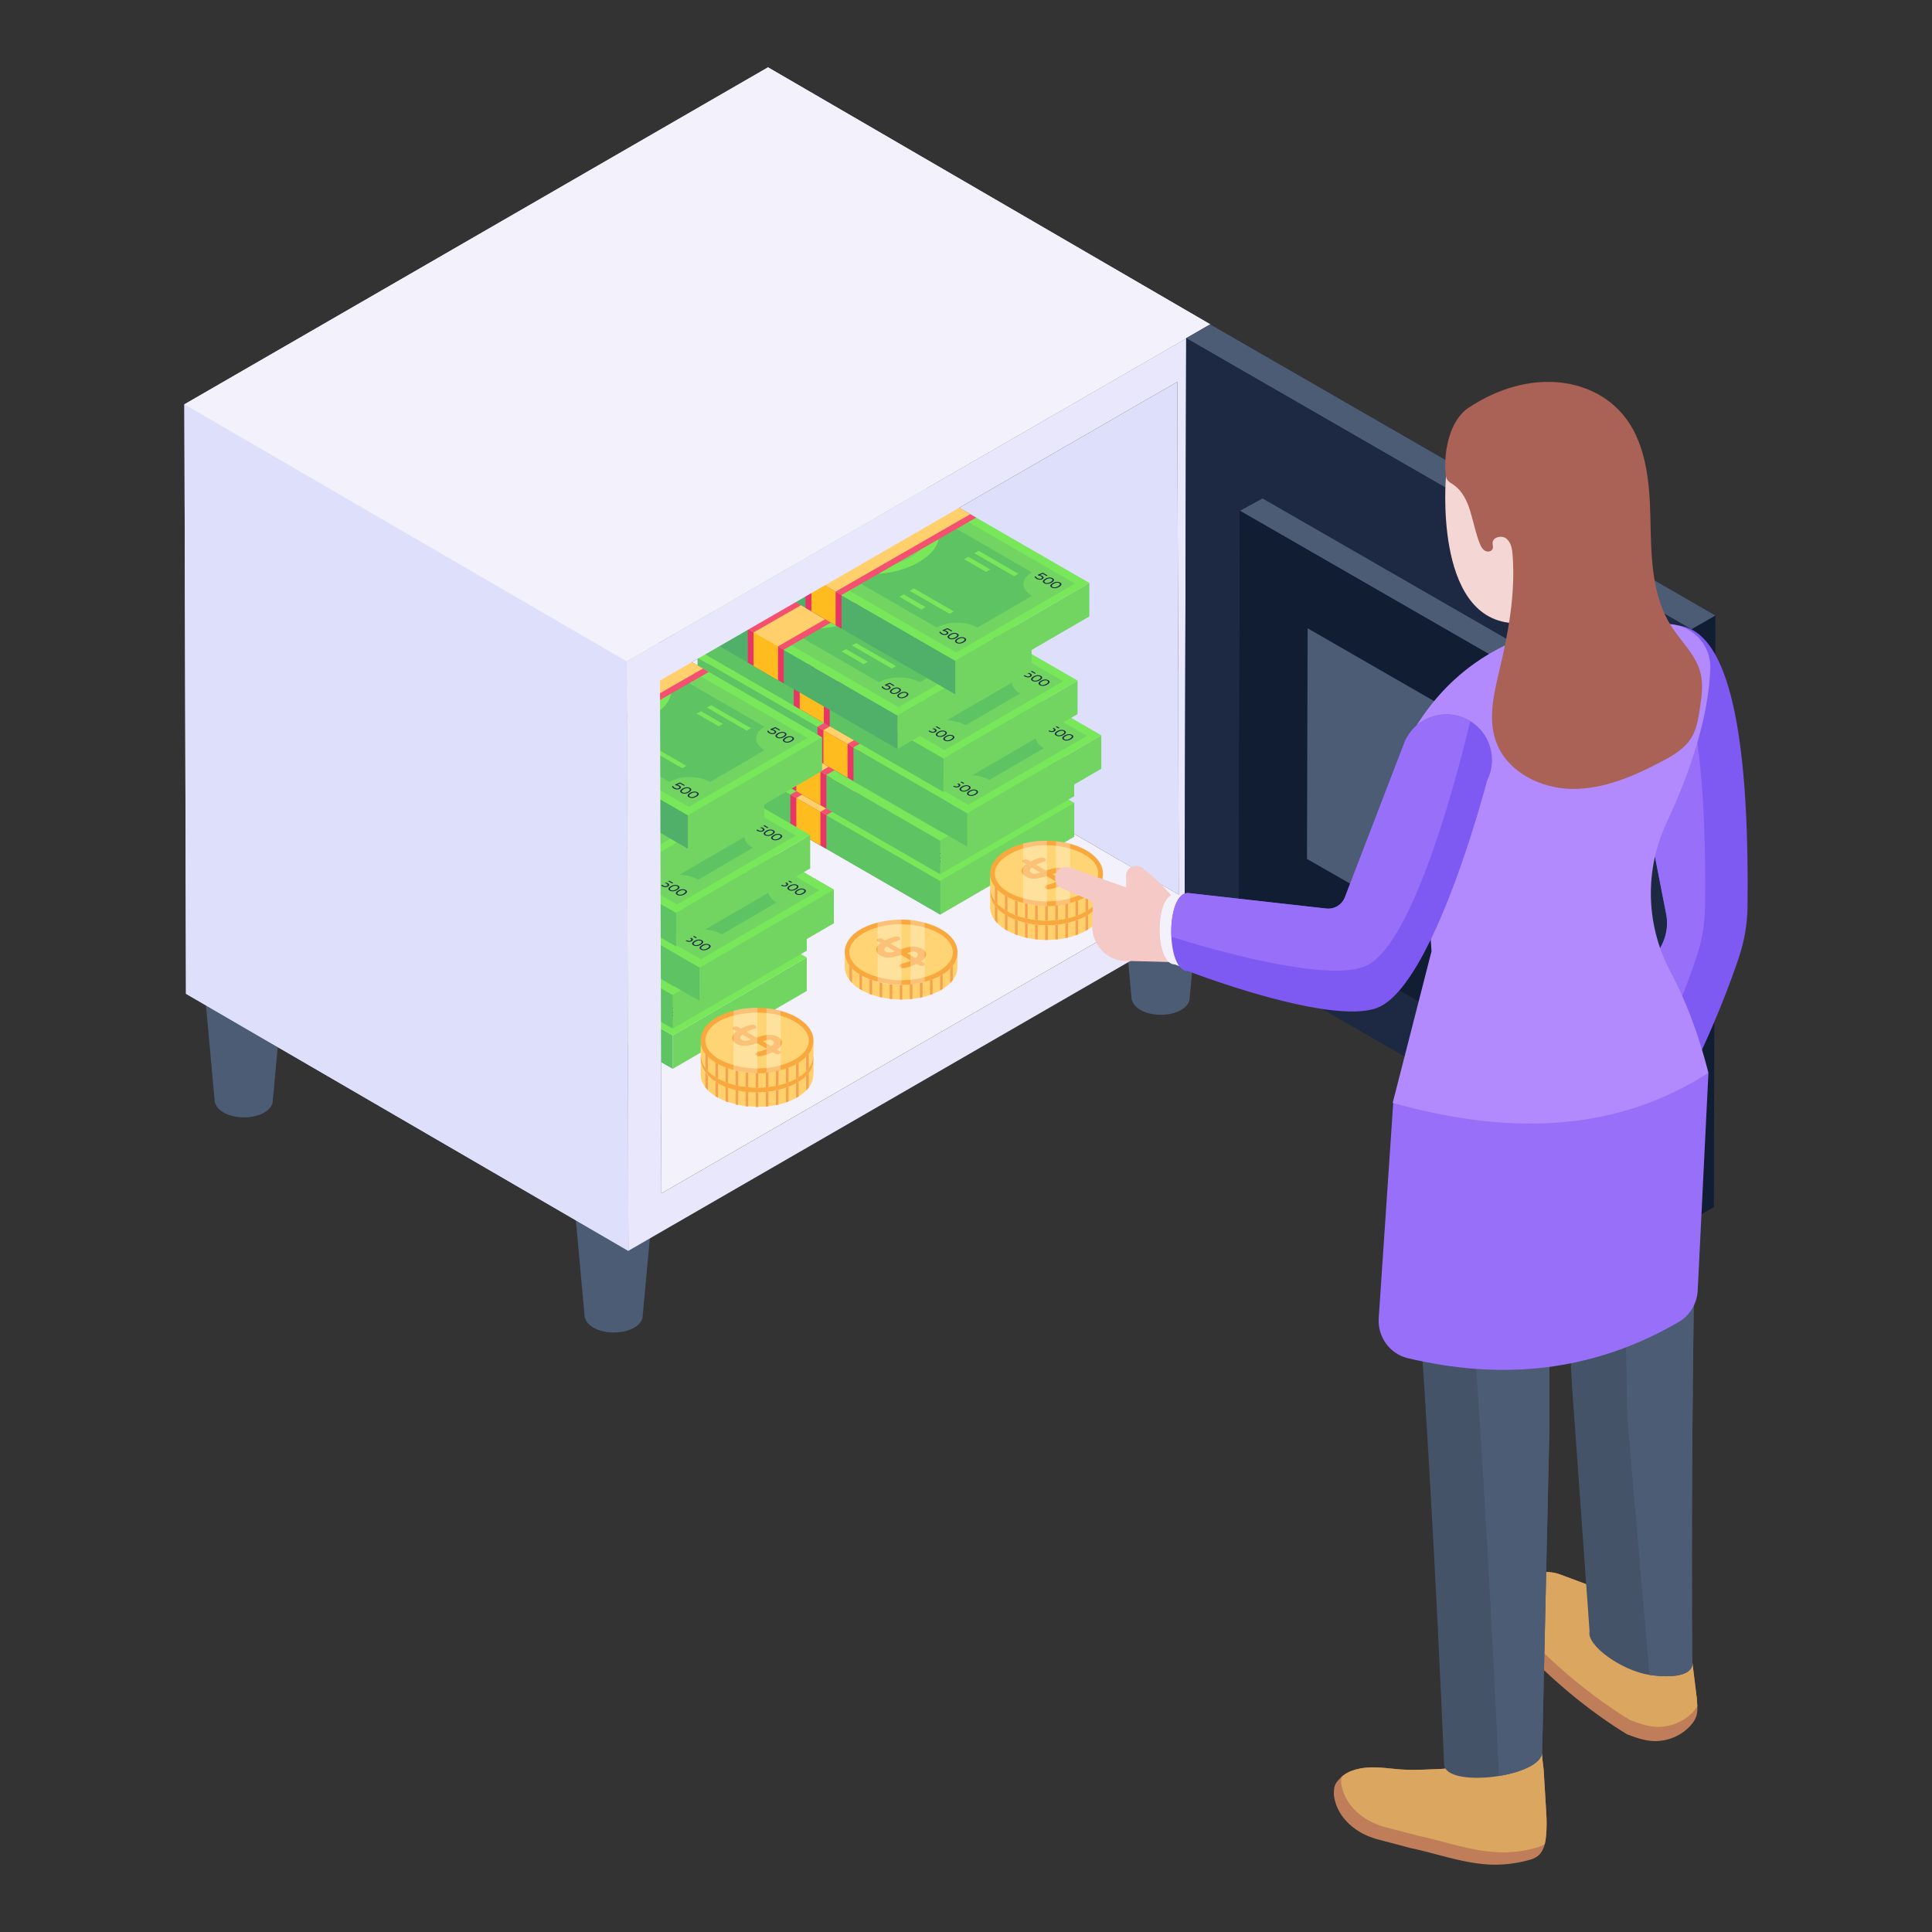 <svg xmlns="http://www.w3.org/2000/svg" xmlns:xlink="http://www.w3.org/1999/xlink" viewBox="0 0 135 135" xmlns:v="https://vecta.io/nano"><rect x="0" y="0" width="135" height="135" fill="#333333" stroke="none"/><style><![CDATA[.d{fill:#72d561}.e{fill:#78e75a}.f{enable-background:new}.g{fill:#5ec363}.h{fill:#ffd06c}.i{fill:#1d2943}.j{fill:#4c5c75}.k{fill:#f3f1fc}.l{fill:#dedffb}.m{fill:#e93565}.n{fill:#febc1f}.o{fill:#f45170}.p{fill:#f9a83d}.q{fill:#ffd475}.r{fill:#f3a250}.s{fill:#50b069}.t{fill:#111d33}.u{fill:#986ff9}]]></style><g class="j"><path d="M46.809 71.347L44.91 91.939c0 .297-.198.603-.585.828-.792.459-2.07.459-2.862 0-.324-.198-.522-.432-.585-.684h-.018l-1.89-20.736h7.838z"/><use xlink:href="#B"/><use xlink:href="#C"/><use xlink:href="#B" x="-25.847" y="-15.033"/><use xlink:href="#C" x="64.067" y="-7.168"/><use xlink:href="#B" x="38.219" y="-22.201"/></g><path d="M46.116 47.551l.101 35.835 36.15-20.871v-.002L51.386 44.509z" class="k"/><path d="M51.386 44.509l30.982 18.005-.101-35.834z" class="l"/><path d="M75.064 56.114v2.34l-9.37 5.45-18.85-10.88v-2.34l9.37-5.45z" class="g"/><use xlink:href="#D" class="d"/><use xlink:href="#E" class="g"/><use xlink:href="#F" class="e"/><use xlink:href="#G" class="d"/><use xlink:href="#H" class="g"/><g class="f"><g class="e"><use xlink:href="#I"/><use xlink:href="#J"/><use xlink:href="#J" x="-4.52" y="2.627"/><use xlink:href="#J" x="-9.984" y="-5.764"/><use xlink:href="#I" x="4.521" y="-2.627"/><use xlink:href="#J" x="-14.504" y="-3.137"/><use xlink:href="#I" x="14.505" y="3.137"/><use xlink:href="#K"/></g><use xlink:href="#L" class="d"/><use xlink:href="#I" x="9.984" y="5.764" class="e"/></g><use xlink:href="#M" class="m"/><use xlink:href="#N" class="n"/><use xlink:href="#O" class="o"/><use xlink:href="#P" class="h"/><g class="i"><use xlink:href="#Q"/><use xlink:href="#R"/><use xlink:href="#Q" x="0.521" y="0.3"/><use xlink:href="#Q" x="-15.726" y="-9.081"/><use xlink:href="#R" x="-15.726" y="-9.081"/><use xlink:href="#Q" x="-15.205" y="-8.781"/><use xlink:href="#Q" x="-6.655" y="3.867"/><use xlink:href="#R" x="-6.656" y="3.867"/><use xlink:href="#Q" x="-6.135" y="4.168"/><use xlink:href="#Q" x="-22.382" y="-5.214"/><use xlink:href="#R" x="-22.382" y="-5.214"/><use xlink:href="#Q" x="-21.861" y="-4.913"/></g><use xlink:href="#D" y="-2.815" class="d"/><use xlink:href="#E" y="-2.816" class="g"/><use xlink:href="#F" y="-2.815" class="e"/><use xlink:href="#G" y="-2.815" class="d"/><use xlink:href="#H" y="-2.815" class="g"/><g class="f"><g class="e"><use xlink:href="#I" y="-2.815"/><use xlink:href="#J" y="-2.815"/><use xlink:href="#J" x="-4.52" y="-0.188"/><use xlink:href="#J" x="-9.984" y="-8.579"/><use xlink:href="#I" x="4.521" y="-5.442"/><use xlink:href="#J" x="-14.504" y="-5.952"/><use xlink:href="#I" x="14.505" y="0.322"/><use xlink:href="#K" y="-2.815"/></g><use xlink:href="#L" y="-2.815" class="d"/><use xlink:href="#I" x="9.984" y="2.949" class="e"/></g><use xlink:href="#M" y="-2.815" class="m"/><use xlink:href="#N" y="-2.815" class="n"/><use xlink:href="#O" y="-2.815" class="o"/><use xlink:href="#P" y="-2.815" class="h"/><g class="i"><use xlink:href="#Q" y="-2.816"/><use xlink:href="#R" y="-2.815"/><use xlink:href="#Q" x="0.521" y="-2.515"/><use xlink:href="#Q" x="-15.726" y="-11.897"/><use xlink:href="#R" x="-15.726" y="-11.896"/><use xlink:href="#Q" x="-15.205" y="-11.596"/><use xlink:href="#Q" x="-6.655" y="1.052"/><use xlink:href="#R" x="-6.656" y="1.052"/><use xlink:href="#Q" x="-6.135" y="1.353"/><use xlink:href="#Q" x="-22.382" y="-8.029"/><use xlink:href="#R" x="-22.382" y="-8.029"/><use xlink:href="#Q" x="-21.861" y="-7.728"/></g><use xlink:href="#D" x="1.894" y="-4.738" class="d"/><use xlink:href="#E" x="1.894" y="-4.739" class="g"/><use xlink:href="#F" x="1.894" y="-4.738" class="e"/><use xlink:href="#G" x="1.893" y="-4.739" class="d"/><use xlink:href="#H" x="1.893" y="-4.739" class="g"/><g class="f"><g class="e"><use xlink:href="#I" x="1.894" y="-4.739"/><use xlink:href="#J" x="1.894" y="-4.738"/><use xlink:href="#J" x="-2.626" y="-2.112"/><use xlink:href="#J" x="-8.09" y="-10.503"/><use xlink:href="#I" x="6.414" y="-7.366"/><use xlink:href="#J" x="-12.61" y="-7.876"/><use xlink:href="#I" x="16.398" y="-1.601"/><use xlink:href="#K" x="1.893" y="-4.739"/></g><use xlink:href="#L" x="1.894" y="-4.738" class="d"/><use xlink:href="#I" x="11.878" y="1.026" class="e"/></g><use xlink:href="#M" x="1.894" y="-4.739" class="m"/><use xlink:href="#N" x="1.894" y="-4.738" class="n"/><use xlink:href="#O" x="1.894" y="-4.738" class="o"/><use xlink:href="#P" x="1.893" y="-4.738" class="h"/><g class="i"><use xlink:href="#Q" x="1.894" y="-4.739"/><use xlink:href="#R" x="1.894" y="-4.739"/><use xlink:href="#Q" x="2.415" y="-4.438"/><use xlink:href="#Q" x="-13.832" y="-13.82"/><use xlink:href="#R" x="-13.832" y="-13.82"/><use xlink:href="#Q" x="-13.312" y="-13.519"/><use xlink:href="#Q" x="-4.762" y="-0.871"/><use xlink:href="#R" x="-4.762" y="-0.871"/><use xlink:href="#Q" x="-4.241" y="-0.57"/><use xlink:href="#Q" x="-20.488" y="-9.952"/><use xlink:href="#R" x="-20.488" y="-9.952"/><use xlink:href="#Q" x="-19.967" y="-9.652"/></g><use xlink:href="#D" x="0.237" y="-8.559" class="d"/><use xlink:href="#E" x="0.237" y="-8.56" class="g"/><use xlink:href="#F" x="0.237" y="-8.559" class="e"/><use xlink:href="#G" x="0.237" y="-8.56" class="d"/><use xlink:href="#H" x="0.237" y="-8.56" class="g"/><g class="f"><g class="e"><use xlink:href="#I" x="0.238" y="-8.56"/><use xlink:href="#J" x="0.238" y="-8.559"/><use xlink:href="#J" x="-4.283" y="-5.933"/><use xlink:href="#J" x="-9.746" y="-14.324"/><use xlink:href="#I" x="4.758" y="-11.187"/><use xlink:href="#J" x="-14.267" y="-11.697"/><use xlink:href="#I" x="14.742" y="-5.422"/><use xlink:href="#K" x="0.237" y="-8.56"/></g><use xlink:href="#L" x="0.237" y="-8.559" class="d"/><use xlink:href="#I" x="10.222" y="-2.795" class="e"/></g><use xlink:href="#M" x="0.237" y="-8.56" class="m"/><path d="M57.565 48.163L55.88 47.2v2.338l1.686.976z" class="n"/><use xlink:href="#O" x="0.238" y="-8.559" class="o"/><path d="M66.975 42.753l-1.677-.968L55.88 47.2l1.686.963z" class="h"/><g class="i"><use xlink:href="#Q" x="0.238" y="-8.56"/><use xlink:href="#R" x="0.237" y="-8.56"/><use xlink:href="#Q" x="0.758" y="-8.259"/><use xlink:href="#Q" x="-15.489" y="-17.641"/><use xlink:href="#R" x="-15.489" y="-17.641"/><use xlink:href="#Q" x="-14.968" y="-17.34"/><use xlink:href="#Q" x="-6.418" y="-4.692"/><use xlink:href="#R" x="-6.418" y="-4.692"/><use xlink:href="#Q" x="-5.897" y="-4.391"/><use xlink:href="#Q" x="-22.144" y="-13.773"/><use xlink:href="#R" x="-22.145" y="-13.773"/><use xlink:href="#Q" x="-21.624" y="-13.472"/></g><path d="M72.085 44.555v2.339l-9.37 5.445V50z" class="d"/><path d="M62.715 50v2.339l-18.844-10.88V39.12z" class="s"/><path d="M72.085 44.555L62.715 50 43.871 39.12l9.37-5.445z" class="e"/><use xlink:href="#G" x="-2.975" y="-11.563" class="d"/><use xlink:href="#H" x="-2.975" y="-11.563" class="g"/><g class="f"><g class="e"><use xlink:href="#I" x="-2.974" y="-11.563"/><use xlink:href="#J" x="-2.974" y="-11.563"/><use xlink:href="#J" x="-7.495" y="-8.936"/><use xlink:href="#J" x="-12.958" y="-17.327"/><use xlink:href="#I" x="1.546" y="-14.19"/><use xlink:href="#J" x="-17.479" y="-14.7"/><use xlink:href="#I" x="11.53" y="-8.426"/><use xlink:href="#K" x="-2.975" y="-11.563"/></g><use xlink:href="#L" x="-2.975" y="-11.563" class="d"/><use xlink:href="#I" x="7.01" y="-5.799" class="e"/></g><path d="M54.767 45.396v2.354l-2.514-1.451V43.96z" class="m"/><use xlink:href="#O" x="-2.974" y="-11.563" class="o"/><g class="n"><path d="M63.764 39.754l-9.41 5.41v2.35l-1.69-.98v-2.34l9.42-5.41z"/><use xlink:href="#N" x="-2.975" y="-11.562"/></g><use xlink:href="#P" x="-2.975" y="-11.562" class="h"/><g class="i"><use xlink:href="#Q" x="-2.974" y="-11.563"/><use xlink:href="#R" x="-2.974" y="-11.563"/><use xlink:href="#Q" x="-2.454" y="-11.262"/><use xlink:href="#Q" x="-18.701" y="-20.644"/><use xlink:href="#R" x="-18.701" y="-20.644"/><use xlink:href="#Q" x="-18.18" y="-20.343"/><use xlink:href="#Q" x="-9.63" y="-7.695"/><use xlink:href="#R" x="-9.63" y="-7.695"/><use xlink:href="#Q" x="-9.109" y="-7.395"/><use xlink:href="#Q" x="-25.356" y="-16.776"/><use xlink:href="#R" x="-25.356" y="-16.776"/><use xlink:href="#Q" x="-24.836" y="-16.476"/></g><use xlink:href="#D" x="1.06" y="-15.383" class="d"/><use xlink:href="#E" x="1.06" y="-15.384" class="s"/><use xlink:href="#F" x="1.06" y="-15.383" class="e"/><use xlink:href="#G" x="1.06" y="-15.383" class="d"/><use xlink:href="#H" x="1.06" y="-15.384" class="g"/><g class="f"><g class="e"><use xlink:href="#I" x="1.061" y="-15.384"/><use xlink:href="#J" x="1.061" y="-15.383"/><use xlink:href="#J" x="-3.46" y="-12.756"/><use xlink:href="#J" x="-8.923" y="-21.148"/><use xlink:href="#I" x="5.581" y="-18.01"/><use xlink:href="#J" x="-13.444" y="-18.521"/><use xlink:href="#I" x="15.565" y="-12.246"/><use xlink:href="#K" x="1.06" y="-15.383"/></g><use xlink:href="#L" x="1.061" y="-15.383" class="d"/><use xlink:href="#I" x="11.045" y="-9.619" class="e"/></g><path d="M58.803 41.575v2.354l-2.514-1.451V40.14z" class="m"/><use xlink:href="#N" x="1.06" y="-15.383" class="n"/><use xlink:href="#O" x="1.061" y="-15.383" class="o"/><use xlink:href="#P" x="1.06" y="-15.383" class="h"/><g class="i"><path d="M73.641 40.549c-.015.053-.067.106-.158.159a.67.67 0 0 1-.274.092c-.092.009-.174-.008-.247-.05s-.102-.09-.087-.143.068-.106.158-.159a.67.67 0 0 1 .274-.092c.092-.009.174.008.247.05s.101.089.087.143zm-.438.19c.066-.009.134-.033.205-.074s.112-.08.127-.119-.003-.071-.051-.099-.105-.037-.171-.029a.55.55 0 0 0-.204.074c-.071.041-.114.081-.128.119s.003.071.051.099.105.037.171.029"/><path d="M73.172 40.195c.01.006.015.013.015.021s-.005.015-.015.021-.021.009-.035.008a.07.07 0 0 1-.035-.009l-.241-.139-.201.086c.064.011.123.032.174.061.041.024.068.048.081.074s.013.051 0 .076-.038.048-.074.069c-.055.032-.119.047-.192.045a.47.47 0 0 1-.222-.068c-.067-.039-.11-.082-.129-.13.001-.018.005-.022.013-.027s.021-.009.034-.009.024.002.034.008a.32.32 0 0 0 .111.109c.053.03.101.048.147.054s.089-.004.131-.028c.034-.02.05-.042.046-.067s-.025-.049-.064-.072a.45.45 0 0 0-.163-.053c-.023-.004-.031-.007-.039-.011-.015-.009-.024-.019-.026-.03s.005-.021.019-.029c.007-.004.014-.007.021-.011l.257-.106c.014-.006.029-.009.044-.009s.029.004.041.011l.266.154z"/><use xlink:href="#Q" x="1.582" y="-15.083"/><use xlink:href="#Q" x="-14.666" y="-24.465"/><use xlink:href="#R" x="-14.666" y="-24.465"/><use xlink:href="#Q" x="-14.145" y="-24.164"/><use xlink:href="#Q" x="-5.595" y="-11.516"/><use xlink:href="#R" x="-5.595" y="-11.516"/><use xlink:href="#Q" x="-5.074" y="-11.215"/><use xlink:href="#Q" x="-21.321" y="-20.597"/><use xlink:href="#R" x="-21.321" y="-20.597"/><use xlink:href="#Q" x="-20.8" y="-20.296"/></g><path d="M56.375 66.905v2.339l-9.37 5.445V72.35z" class="d"/><use xlink:href="#E" x="-18.685" y="10.787" class="g"/><use xlink:href="#F" x="-18.685" y="10.788" class="e"/><use xlink:href="#G" x="-18.685" y="10.788" class="d"/><use xlink:href="#H" x="-18.685" y="10.788" class="g"/><g class="f"><g class="e"><use xlink:href="#I" x="-18.685" y="10.788"/><use xlink:href="#J" x="-18.685" y="10.788"/><use xlink:href="#J" x="-23.205" y="13.415"/><use xlink:href="#J" x="-28.669" y="5.024"/><use xlink:href="#I" x="-14.164" y="8.161"/><use xlink:href="#J" x="-33.189" y="7.651"/><use xlink:href="#I" x="-4.18" y="13.925"/><use xlink:href="#K" x="-18.685" y="10.788"/></g><use xlink:href="#L" x="-18.685" y="10.788" class="d"/><use xlink:href="#I" x="-8.701" y="16.552" class="e"/></g><path d="M39.057 67.747V70.1l-2.514-1.451v-2.338z" class="m"/><use xlink:href="#N" x="-18.685" y="10.788" class="n"/><use xlink:href="#O" x="-18.684" y="10.788" class="o"/><use xlink:href="#P" x="-18.685" y="10.788" class="h"/><g class="i"><use xlink:href="#Q" x="-18.685" y="10.787"/><use xlink:href="#R" x="-18.685" y="10.787"/><use xlink:href="#Q" x="-18.164" y="11.088"/><use xlink:href="#Q" x="-34.411" y="1.706"/><use xlink:href="#R" x="-34.411" y="1.706"/><use xlink:href="#Q" x="-33.89" y="2.007"/><use xlink:href="#Q" x="-25.34" y="14.655"/><use xlink:href="#R" x="-25.34" y="14.655"/><use xlink:href="#Q" x="-24.82" y="14.956"/><use xlink:href="#Q" x="-41.067" y="5.574"/><use xlink:href="#R" x="-41.067" y="5.574"/><use xlink:href="#Q" x="-40.546" y="5.875"/></g><use xlink:href="#D" x="-18.685" y="7.973" class="d"/><use xlink:href="#E" x="-18.685" y="7.972" class="g"/><use xlink:href="#F" x="-18.685" y="7.973" class="e"/><use xlink:href="#G" x="-18.685" y="7.973" class="d"/><path d="M52.365 64.99l-3.812 2.219c-.789-.456-2.065-.456-2.838 0L32.183 59.4c.781-.456.773-1.191-.015-1.647l3.82-2.219c.789.456 2.057.456 2.838 0l13.532 7.818c-.781.448-.781 1.183.008 1.639z" class="g"/><g class="f"><g class="e"><use xlink:href="#I" x="-18.685" y="7.972"/><use xlink:href="#J" x="-18.685" y="7.973"/><use xlink:href="#J" x="-23.205" y="10.6"/><use xlink:href="#J" x="-28.669" y="2.208"/><use xlink:href="#I" x="-14.164" y="5.346"/><use xlink:href="#J" x="-33.189" y="4.835"/><use xlink:href="#I" x="-4.18" y="11.11"/><use xlink:href="#K" x="-18.685" y="7.973"/></g><use xlink:href="#L" x="-18.685" y="7.973" class="d"/><use xlink:href="#I" x="-8.701" y="13.737" class="e"/></g><use xlink:href="#M" x="-18.685" y="7.972" class="m"/><use xlink:href="#N" x="-18.685" y="7.973" class="n"/><use xlink:href="#O" x="-18.684" y="7.973" class="o"/><use xlink:href="#P" x="-18.685" y="7.973" class="h"/><g class="i"><use xlink:href="#Q" x="-18.685" y="7.972"/><use xlink:href="#R" x="-18.685" y="7.972"/><use xlink:href="#Q" x="-18.164" y="8.273"/><use xlink:href="#Q" x="-34.411" y="-1.109"/><use xlink:href="#R" x="-34.411" y="-1.109"/><use xlink:href="#Q" x="-33.89" y="-0.808"/><use xlink:href="#Q" x="-25.34" y="11.84"/><use xlink:href="#R" x="-25.34" y="11.84"/><use xlink:href="#Q" x="-24.82" y="12.141"/><use xlink:href="#Q" x="-41.067" y="2.759"/><use xlink:href="#R" x="-41.067" y="2.759"/><use xlink:href="#Q" x="-40.546" y="3.06"/></g><use xlink:href="#E" x="-16.791" y="6.049" class="g"/><g class="d"><path d="M58.264 62.164v2.34l-9.37 5.45v-2.34l-18.84-10.88 9.37-5.45z"/><use xlink:href="#D" x="-16.791" y="6.05"/></g><use xlink:href="#F" x="-16.791" y="6.05" class="e"/><use xlink:href="#G" x="-16.792" y="6.049" class="d"/><use xlink:href="#H" x="-16.792" y="6.049" class="g"/><g class="f"><g class="e"><use xlink:href="#I" x="-16.791" y="6.049"/><use xlink:href="#J" x="-16.791" y="6.049"/><use xlink:href="#J" x="-21.311" y="8.676"/><use xlink:href="#J" x="-26.775" y="0.285"/><use xlink:href="#I" x="-12.271" y="3.422"/><use xlink:href="#J" x="-31.295" y="2.912"/><use xlink:href="#I" x="-2.287" y="9.186"/><use xlink:href="#K" x="-16.792" y="6.049"/></g><use xlink:href="#L" x="-16.791" y="6.049" class="d"/><use xlink:href="#I" x="-6.807" y="11.813" class="e"/></g><use xlink:href="#M" x="-16.791" y="6.049" class="m"/><use xlink:href="#N" x="-16.791" y="6.049" class="n"/><use xlink:href="#O" x="-16.791" y="6.049" class="o"/><use xlink:href="#P" x="-16.792" y="6.05" class="h"/><g class="i"><use xlink:href="#Q" x="-16.791" y="6.049"/><use xlink:href="#R" x="-16.791" y="6.049"/><use xlink:href="#Q" x="-16.27" y="6.35"/><use xlink:href="#Q" x="-32.517" y="-3.032"/><use xlink:href="#R" x="-32.517" y="-3.032"/><use xlink:href="#Q" x="-31.997" y="-2.732"/><use xlink:href="#Q" x="-23.447" y="9.917"/><use xlink:href="#R" x="-23.447" y="9.917"/><use xlink:href="#Q" x="-22.926" y="10.217"/><use xlink:href="#Q" x="-39.173" y="0.836"/><use xlink:href="#R" x="-39.173" y="0.836"/><use xlink:href="#Q" x="-38.652" y="1.136"/></g><use xlink:href="#D" x="-18.447" y="2.229" class="d"/><path d="M47.243 63.791v2.339L28.398 55.25v-2.339z" class="g"/><use xlink:href="#F" x="-18.448" y="2.229" class="e"/><use xlink:href="#G" x="-18.448" y="2.228" class="d"/><use xlink:href="#H" x="-18.448" y="2.228" class="g"/><g class="f"><g class="e"><use xlink:href="#I" x="-18.447" y="2.228"/><use xlink:href="#J" x="-18.447" y="2.228"/><use xlink:href="#J" x="-22.968" y="4.855"/><use xlink:href="#J" x="-28.431" y="-3.536"/><use xlink:href="#I" x="-13.927" y="-0.399"/><use xlink:href="#J" x="-32.952" y="-0.909"/><use xlink:href="#I" x="-3.943" y="5.365"/><use xlink:href="#K" x="-18.448" y="2.228"/></g><use xlink:href="#L" x="-18.448" y="2.228" class="d"/><use xlink:href="#I" x="-8.463" y="7.992" class="e"/></g><use xlink:href="#M" x="-18.448" y="2.228" class="m"/><use xlink:href="#N" x="-18.448" y="2.228" class="n"/><use xlink:href="#O" x="-18.447" y="2.228" class="o"/><use xlink:href="#P" x="-18.448" y="2.229" class="h"/><g class="i"><use xlink:href="#Q" x="-18.447" y="2.228"/><use xlink:href="#R" x="-18.447" y="2.228"/><use xlink:href="#Q" x="-17.927" y="2.529"/><use xlink:href="#Q" x="-34.174" y="-6.853"/><use xlink:href="#R" x="-34.174" y="-6.853"/><use xlink:href="#Q" x="-33.653" y="-6.552"/><use xlink:href="#Q" x="-25.103" y="6.096"/><use xlink:href="#R" x="-25.103" y="6.096"/><use xlink:href="#Q" x="-24.582" y="6.396"/><use xlink:href="#Q" x="-40.829" y="-2.985"/><use xlink:href="#R" x="-40.829" y="-2.985"/><use xlink:href="#Q" x="-40.309" y="-2.685"/></g><use xlink:href="#D" x="-21.66" y="-0.775" class="d"/><use xlink:href="#E" x="-21.66" y="-0.775" class="s"/><use xlink:href="#F" x="-21.66" y="-0.775" class="e"/><use xlink:href="#G" x="-21.66" y="-0.775" class="d"/><use xlink:href="#H" x="-21.66" y="-0.775" class="g"/><g class="f"><g class="e"><use xlink:href="#I" x="-21.659" y="-0.775"/><use xlink:href="#J" x="-21.659" y="-0.775"/><use xlink:href="#J" x="-26.18" y="1.852"/><use xlink:href="#J" x="-31.643" y="-6.539"/><use xlink:href="#I" x="-17.139" y="-3.402"/><use xlink:href="#J" x="-36.164" y="-3.912"/><use xlink:href="#I" x="-7.155" y="2.362"/><use xlink:href="#K" x="-21.66" y="-0.775"/></g><use xlink:href="#L" x="-21.659" y="-0.775" class="d"/><use xlink:href="#I" x="-11.675" y="4.989" class="e"/></g><use xlink:href="#M" x="-21.66" y="-0.775" class="m"/><use xlink:href="#N" x="-21.66" y="-0.775" class="n"/><use xlink:href="#O" x="-21.659" y="-0.775" class="o"/><use xlink:href="#P" x="-21.66" y="-0.775" class="h"/><g class="i"><use xlink:href="#Q" x="-21.659" y="-0.775"/><use xlink:href="#R" x="-21.659" y="-0.775"/><use xlink:href="#Q" x="-21.139" y="-0.475"/><use xlink:href="#Q" x="-37.386" y="-9.856"/><use xlink:href="#R" x="-37.386" y="-9.856"/><use xlink:href="#Q" x="-36.865" y="-9.556"/><use xlink:href="#Q" x="-28.315" y="3.092"/><use xlink:href="#R" x="-28.315" y="3.092"/><use xlink:href="#Q" x="-27.794" y="3.393"/><use xlink:href="#Q" x="-44.041" y="-5.989"/><use xlink:href="#R" x="-44.041" y="-5.989"/><use xlink:href="#Q" x="-43.521" y="-5.688"/></g><g class="d"><path d="M38.591 40.642l-9.37 5.445v2.339l18.844 10.88 9.37-5.445v-2.339z"/><use xlink:href="#D" x="-17.625" y="-4.595"/></g><use xlink:href="#E" x="-17.625" y="-4.596" class="s"/><use xlink:href="#F" x="-17.625" y="-4.595" class="e"/><path d="M30.23 46.044L48.136 56.38l8.291-4.815-17.906-10.34z" class="d"/><use xlink:href="#H" x="-17.625" y="-4.596" class="g"/><g class="f"><g class="e"><use xlink:href="#I" x="-17.624" y="-4.596"/><use xlink:href="#J" x="-17.624" y="-4.596"/><use xlink:href="#J" x="-22.145" y="-1.969"/><use xlink:href="#J" x="-27.608" y="-10.36"/><use xlink:href="#I" x="-13.104" y="-7.223"/><use xlink:href="#J" x="-32.129" y="-7.733"/><use xlink:href="#I" x="-3.12" y="-1.458"/><use xlink:href="#K" x="-17.625" y="-4.596"/></g><use xlink:href="#L" x="-17.624" y="-4.595" class="d"/><use xlink:href="#I" x="-7.64" y="1.169" class="e"/></g><use xlink:href="#M" x="-17.624" y="-4.596" class="m"/><use xlink:href="#N" x="-17.624" y="-4.595" class="n"/><use xlink:href="#O" x="-17.624" y="-4.595" class="o"/><use xlink:href="#P" x="-17.625" y="-4.595" class="h"/><g class="i"><use xlink:href="#Q" x="-17.624" y="-4.596"/><use xlink:href="#R" x="-17.624" y="-4.596"/><use xlink:href="#Q" x="-17.103" y="-4.295"/><use xlink:href="#Q" x="-33.351" y="-13.677"/><use xlink:href="#R" x="-33.351" y="-13.677"/><use xlink:href="#Q" x="-32.83" y="-13.376"/><use xlink:href="#Q" x="-24.28" y="-0.728"/><use xlink:href="#R" x="-24.28" y="-0.728"/><use xlink:href="#Q" x="-23.759" y="-0.428"/><use xlink:href="#Q" x="-40.006" y="-9.809"/><use xlink:href="#R" x="-40.006" y="-9.809"/><use xlink:href="#Q" x="-39.485" y="-9.509"/></g><path d="M84.575 22.669L43.793 46.215l.116 41.184 40.782-23.546-.116-41.184zm-2.207 39.847l-36.15 20.871-.101-35.835 5.269-3.042L82.266 26.68l.101 35.834v.002z" fill="#e9e7fc"/><path d="M43.794 46.214l.11 41.19-30.91-17.96-.11-41.19 40.78-23.55 30.91 17.96z" class="l"/><g class="f"><path d="M43.908 87.402L12.999 69.439l-.117-41.187 30.909 17.962z" class="l"/><path d="M43.791 46.215L12.882 28.252 53.667 4.705l30.909 17.962z" class="k"/></g><path d="M119.864 43.004l-.11 41.34-1.68.96-35.3-20.35.11-41.32 1.68-.97z" class="i"/><path d="M118.183 43.972l1.681-.963-.112 41.333-1.681.963z" class="t"/><path d="M82.887 23.632l1.681-.963 35.296 20.339-1.681.963z" class="j"/><path d="M118.183 43.972l-.112 41.333-35.296-20.346.112-41.326z" class="i"/><path d="M110.724 47.784l-.08 27.01-1.58.86-22.5-12.88.07-27.08 1.59-.87z" class="t"/><path d="M109.136 48.642l1.586-.862-.073 27.012-1.586.862z" class="i"/><path d="M86.638 35.691l1.586-.862 22.499 12.951-1.586.862z" class="j"/><path d="M109.136 48.642l-.073 27.012-22.499-12.88.073-27.083z" class="t"/><g class="j"><path d="M91.327 60.02l.044-16.117 13.001 7.484-.044 16.075z"/><use xlink:href="#S"/><use xlink:href="#S" y="2.539"/><use xlink:href="#S" y="7.617"/></g><g class="f"><path d="M111.111 49.471c-.044-.009-.097-.009-.159.009-.026.018-.062.027-.097.044-.088.053-.177.133-.248.23s-.124.203-.159.309c-.026.08-.035.15-.035.221a.35.35 0 0 0 .044.177c.009.018.018.035.035.053.009.018.018.026.035.035l-.654-.38-.486-.283c-.009-.027-.009-.053-.009-.08 0-.354.256-.787.566-.972.018-.009.027-.018.044-.018l.513.292.61.362z" class="l"/><use xlink:href="#T" class="k"/><path d="M111.111 52.016c-.071-.018-.159 0-.256.053-.088.053-.177.133-.248.23a1.03 1.03 0 0 0-.159.309c-.026.071-.035.141-.035.212 0 .141.053.239.133.283l-.681-.398-.477-.274c-.009-.027-.009-.053-.009-.088 0-.354.256-.787.566-.963.018-.009.027-.018.044-.018l.513.301.61.354z" class="l"/><use xlink:href="#T" y="2.544" class="k"/><path d="M111.111 57.09c-.044-.009-.097-.009-.159.009-.026.018-.062.027-.097.044-.088.053-.177.133-.248.23s-.124.203-.159.309c-.026.08-.035.15-.035.221 0 .133.053.23.133.274l-.672-.389-.486-.283c-.009-.027-.009-.053-.009-.08 0-.362.256-.787.566-.972.018-.009.027-.018.044-.018l.513.292.61.362z" class="l"/><use xlink:href="#T" y="7.619" class="k"/></g><use xlink:href="#S" y="5.078" class="j"/><g class="f"><use xlink:href="#U" class="l"/><use xlink:href="#T" y="5.089" class="k"/></g><use xlink:href="#S" y="10.156" class="j"/><g class="f"><use xlink:href="#U" y="5.078" class="l"/><use xlink:href="#T" y="10.167" class="k"/></g><use xlink:href="#S" y="12.695" class="j"/><g class="f"><use xlink:href="#U" y="7.617" class="l"/><use xlink:href="#T" y="12.706" class="k"/></g><use xlink:href="#S" y="15.234" class="j"/><g class="f"><use xlink:href="#U" y="10.156" class="l"/><use xlink:href="#T" y="15.245" class="k"/></g><use xlink:href="#S" y="17.773" class="j"/><g class="f"><use xlink:href="#U" y="12.695" class="l"/><use xlink:href="#T" y="17.784" class="k"/></g><use xlink:href="#S" y="20.312" class="j"/><g class="f"><use xlink:href="#U" y="15.234" class="l"/><use xlink:href="#T" y="20.323" class="k"/></g><use xlink:href="#S" y="22.851" class="j"/><g class="f"><use xlink:href="#U" y="17.773" class="l"/><use xlink:href="#T" y="22.862" class="k"/></g><use xlink:href="#S" y="25.391" class="j"/><g class="f"><use xlink:href="#U" y="20.313" class="l"/><use xlink:href="#T" y="25.401" class="k"/></g><path d="M77.072 63.142c0 .109-.017.481-.043.59-.049.203-.147.401-.292.591-.053.069-.113.137-.179.204a2.68 2.68 0 0 1-.258.228c-.082.066-.172.129-.269.191l-.107.064-.071.041a3.46 3.46 0 0 1-.37.179l-.157.065-.178.065c-.17.059-.346.11-.527.153l-.178.039-.527.083-.178.018-.527.027h-.178l-.471-.025-.054-.005-.178-.02c-1.012-.118-2.225-.537-2.815-1.327-.138-.184-.232-.376-.284-.572-.03-.115-.046-.229-.046-.346l.002-1.002c0 .109.017.219.044.328.051.197.146.389.286.574a2.1 2.1 0 0 0 .177.206c.495.507 1.247.828 1.934.993l.177.04.527.086.178.019.053.005.473.025h.178l.508-.025.196-.02.527-.082.179-.04c.181-.042.356-.093.526-.153l.178-.065c.528-.205 1.064-.516 1.411-.972a1.61 1.61 0 0 0 .29-.59c.026-.107.04-.215.04-.324l.003.756z" class="h"/><path d="M77.026 62.04a1.35 1.35 0 0 1 .004.671c-.299 1.221-2.047 1.816-3.307 1.922a6.78 6.78 0 0 1-1.158 0c-1.267-.108-3.01-.699-3.331-1.923a1.35 1.35 0 0 1-.005-.67c.302-1.218 2.038-1.815 3.31-1.923a6.92 6.92 0 0 1 1.156.001c1.267.109 3.012.693 3.331 1.923z" class="p"/><path d="M73.153 64.334c-.185 0-.37-.006-.554-.024a5.5 5.5 0 0 1-1.024-.178c-.787-.192-1.815-.723-2.028-1.505-.044-.165-.044-.335.001-.502.18-.776 1.236-1.322 2.014-1.506a5.27 5.27 0 0 1 1.009-.182l.583-.018.505.024.101.014a4.66 4.66 0 0 1 .925.164c.253.062.483.151.656.222.564.235 1.214.691 1.372 1.281.044.166.044.336 0 .503-.187.795-1.216 1.297-2.021 1.507a5.83 5.83 0 0 1-.939.167l-.6.031z" class="q"/><path d="M74.806 62.729c.066-.108.078-.216.048-.318-.036-.102-.12-.192-.246-.264a1.13 1.13 0 0 0-.509-.162c-.174-.006-.341.006-.509.042-.144.036-.306.084-.491.15l-.707-.407c.162-.084.336-.15.515-.198l.084-.03c.06-.036.084-.078.078-.12s-.03-.078-.078-.108a.44.44 0 0 0-.318-.03 3.24 3.24 0 0 0-.665.258l-.186-.108a.34.34 0 0 0-.162-.036c-.06 0-.114.012-.156.036s-.066.06-.066.09c0 .036.024.066.072.096l.186.108c-.765.557.057 1.198.959.965.138-.024.306-.072.479-.132l.683.395a2.88 2.88 0 0 1-.629.216c-.076.022-.197.078-.186.156 0 .042.03.078.084.108a.37.37 0 0 0 .15.048l.162-.012c.288-.066.563-.162.815-.282l.186.108a.38.38 0 0 0 .162.042c.06-.006.114-.018.156-.042s.066-.06.066-.09c0-.036-.024-.066-.066-.09l-.192-.114c.132-.084.228-.18.282-.276zm-2.708-.767l.611.353c-.741.226-.9-.109-.611-.353zm2.025.815l-.593-.347a2.27 2.27 0 0 1 .389-.096c.108-.018.186-.006.252.036.126.072.252.192-.048.407z" class="p"/><g class="r"><use xlink:href="#V"/><path d="M76.033 63.924l-.001 1.021-.107.064-.071.041.001-1.021.178-.105z"/><use xlink:href="#W"/><use xlink:href="#X"/><use xlink:href="#Y"/><use xlink:href="#Z"/><use xlink:href="#a"/><use xlink:href="#b"/><use xlink:href="#c"/><use xlink:href="#d"/><use xlink:href="#e"/></g><path d="M77.072 61.797c0 .109-.017.481-.043.59-.049.203-.147.401-.292.591-.385.499-.995.832-1.588 1.036-.17.059-.346.11-.527.153l-.178.039-.527.083-.178.018-.527.027h-.178l-.471-.025-.054-.005-.178-.02-.527-.086-.178-.04c-.728-.175-1.28-.455-1.655-.749-.103-.079-.196-.161-.278-.246-.066-.067-.125-.136-.178-.207-.138-.184-.232-.376-.284-.572-.03-.115-.046-.229-.046-.346l.002-1.002c0 .109.017.219.044.328.051.197.146.389.286.574.728.975 2.284 1.349 3.518 1.372h.178l.508-.025.196-.02.527-.082.179-.04c.764-.179 1.635-.56 2.114-1.191a1.61 1.61 0 0 0 .29-.59c.026-.107.04-.215.04-.324l.003.756z" class="h"/><path d="M77.03 61.366c-.297 1.213-2.032 1.815-3.307 1.922-1.632.139-4.092-.41-4.489-1.923a1.35 1.35 0 0 1-.005-.67c.09-.363.333-.716.728-1.023 1.178-.95 3.671-1.268 5.507-.474.939.391 1.808 1.187 1.565 2.168z" class="p"/><path d="M73.153 62.989c-1.322 0-3.277-.495-3.607-1.708-.395-1.486 2.889-2.977 5.795-1.782 2.2.916 1.666 2.687-.649 3.292a5.83 5.83 0 0 1-.939.167l-.6.031z" class="q"/><path d="M74.806 61.384c.066-.108.078-.216.048-.318-.036-.102-.12-.192-.246-.264a1.13 1.13 0 0 0-.509-.162c-.174-.006-.341.006-.509.042a5.33 5.33 0 0 0-.491.15l-.707-.407c.162-.084.336-.15.515-.198l.084-.03c.06-.036.084-.078.078-.12s-.03-.078-.078-.108a.44.44 0 0 0-.318-.03 3.24 3.24 0 0 0-.665.258l-.186-.108c-.224-.112-.522.054-.312.186l.186.108c-.132.096-.222.192-.264.294a.38.38 0 0 0-.018.312c.048.102.138.186.258.258.15.084.306.132.485.144.162.012.336 0 .497-.042.138-.024.306-.072.479-.132l.683.395a2.88 2.88 0 0 1-.629.216.4.4 0 0 0-.102.042c-.18.1-.045.25.15.27l.162-.012c.288-.066.563-.162.815-.282l.186.108a.38.38 0 0 0 .162.042c.06-.006.114-.018.156-.042s.066-.06.066-.09c0-.036-.024-.066-.066-.09l-.192-.114c.132-.084.228-.18.282-.276zm-2.738-.389c-.084-.054-.126-.108-.108-.18.012-.066.06-.132.138-.198l.611.353a2.19 2.19 0 0 1-.359.078c-.114.012-.198-.012-.282-.054zm2.055.437l-.593-.347a2.27 2.27 0 0 1 .389-.096c.108-.018.186-.006.252.036.126.072.252.192-.048.407z" class="p"/><g opacity=".3" fill="#fff"><path d="M73.153 58.749v4.566c-.535 0-1.149-.068-1.667-.215v-4.143c.565-.163 1.096-.208 1.667-.208zm1.621.215v4.143a6.17 6.17 0 0 1-.99.176v-4.494c.339.026.671.085.99.176z"/></g><g class="r"><use xlink:href="#V" y="-1.345"/><path d="M76.033 62.579l-.001 1.021-.178.105.001-1.021.178-.105z"/><use xlink:href="#W" y="-1.345"/><use xlink:href="#X" y="-1.344"/><use xlink:href="#Y" y="-1.345"/><use xlink:href="#Z" y="-1.344"/><use xlink:href="#a" y="-1.345"/><use xlink:href="#b" y="-1.345"/><use xlink:href="#c" y="-1.344"/><path d="M70.4 62.669l-.001 1.021c-.025-.012-.104-.058-.178-.106l.002-1.021.177.106z"/><use xlink:href="#e" y="-1.345"/></g><path d="M56.845 74.815c0 .591-.065 1.06-.772 1.612a3.01 3.01 0 0 1-.375.255l-.071.041a3.46 3.46 0 0 1-.37.179c-2.356 1.042-6.297.123-6.297-1.845l.002-1.002c0 1.811 3.487 2.832 5.961 1.955a4.35 4.35 0 0 0 .882-.413c.255-.161.519-.379.706-.624a1.61 1.61 0 0 0 .29-.59c.026-.107.04-.215.04-.324l.003.756z" class="h"/><path d="M56.798 73.713a1.35 1.35 0 0 1 .004.671c-.299 1.221-2.047 1.816-3.307 1.922-4.103.349-6.188-2.738-2.949-4.091 2.195-.955 5.783-.31 6.252 1.498z" class="p"/><path d="M49.953 75.156c-1.703-1.312.051-2.838 2.388-3.046l.583-.018.505.024.101.014c1.386.106 3.276.964 2.954 2.171-.139.588-.799 1.05-1.354 1.281-1.736.765-4.161.408-5.178-.426z" class="q"/><path d="M53.362 73.701c-.144.036-.306.084-.491.15l-.707-.407c.162-.084.336-.15.515-.198l.084-.03c.06-.036.084-.078.078-.12s-.03-.078-.078-.108a.44.44 0 0 0-.318-.03 3.24 3.24 0 0 0-.665.258c-.159-.081-.195-.144-.347-.144-.181 0-.309.122-.15.222l.186.108c-.786.572.092 1.189.959.965.138-.024.306-.072.479-.132l.683.395a2.88 2.88 0 0 1-.629.216.4.4 0 0 0-.102.042c-.054.03-.09.072-.084.114 0 .042.03.078.084.108.042.024.09.042.15.048l.162-.012c.288-.066.563-.162.815-.282l.186.108a.38.38 0 0 0 .162.042c.06-.006.114-.018.156-.042s.066-.06.066-.09c0-.036-.024-.066-.066-.09l-.192-.114c.806-.513.079-1.194-.935-.977zm-1.492-.066l.611.353a2.19 2.19 0 0 1-.359.078c-.303.032-.557-.173-.252-.431zm2.025.815l-.593-.347c.173-.055.488-.157.641-.06.126.072.252.192-.048.407z" class="p"/><g class="r"><use xlink:href="#V" x="-20.227" y="11.673"/><path d="M55.805 75.597l-.001 1.021-.178.105.001-1.021.178-.105z"/><use xlink:href="#W" x="-20.227" y="11.673"/><use xlink:href="#X" x="-20.228" y="11.674"/><use xlink:href="#Y" x="-20.228" y="11.673"/><use xlink:href="#Z" x="-20.228" y="11.674"/><use xlink:href="#a" x="-20.228" y="11.673"/><use xlink:href="#b" x="-20.228" y="11.673"/><use xlink:href="#c" x="-20.228" y="11.674"/><use xlink:href="#d" x="-20.227" y="11.673"/><use xlink:href="#e" x="-20.228" y="11.673"/></g><path d="M56.802 74.06c-.049.203-.147.401-.292.591-1.074 1.392-3.872 1.646-5.635 1.028-2.487-.897-1.805-2.342-1.913-2.968 0 1.53 2.261 2.245 3.848 2.274h.178l.508-.025.196-.02c1.041-.116 1.877-.478 2.381-.877a2.49 2.49 0 0 0 .26-.23c.303-.303.509-.692.509-1.118 0 0 .022 1.084-.04 1.346z" class="h"/><path d="M56.057 71.345c1.038.8 1.05 1.915.017 2.717-.655.53-1.696.825-2.579.899-1.715.146-4.104-.456-4.489-1.923a1.35 1.35 0 0 1-.005-.67c.373-1.502 2.808-2.063 4.466-1.923.875.075 1.928.367 2.59.9z" class="p"/><path d="M52.925 74.662c-1.26 0-3.278-.499-3.607-1.708-.044-.165-.044-.335.001-.502.356-1.534 3.391-2.004 5.138-1.503 1.006.246 2.29 1.024 2.028 2.007-.244 1.033-1.819 1.565-2.96 1.674l-.6.031z" class="q"/><path d="M53.871 72.315c-.174-.006-.342.006-.509.042-.144.036-.306.084-.491.15l-.707-.407c.228-.118.378-.155.599-.228.201-.12-.012-.338-.318-.258a3.24 3.24 0 0 0-.665.258l-.186-.108c-.219-.109-.526.052-.312.186l.186.108c-.617.449-.212.962.461 1.007.162.012.336 0 .497-.042.138-.024.306-.072.479-.132l.683.395a2.88 2.88 0 0 1-.629.216.4.4 0 0 0-.102.042c-.054.03-.09.072-.084.114 0 .042.03.078.084.108.042.024.09.042.15.048l.162-.012c.288-.066.563-.162.815-.282.112.057.212.15.347.15.249-.025.269-.157.156-.222l-.192-.114c.663-.422.272-.972-.425-1.019zm-2.031.353c-.084-.054-.126-.108-.108-.18.012-.066.06-.132.138-.198l.611.353a2.19 2.19 0 0 1-.359.078c-.114.012-.198-.012-.282-.054zm2.055.437l-.593-.348a2.27 2.27 0 0 1 .389-.096c.108-.018.186-.006.252.036.126.072.252.192-.048.407z" class="p"/><g opacity=".3" fill="#fff"><path d="M52.925 70.422v4.566c-.535 0-1.149-.068-1.667-.215V70.63c.565-.163 1.096-.208 1.667-.208zm1.622.215v4.143a6.17 6.17 0 0 1-.99.176v-4.494c.339.026.671.085.99.176z"/></g><g class="r"><use xlink:href="#V" x="-20.227" y="10.328"/><path d="M55.805 74.253l-.001 1.021-.178.105.001-1.021.178-.105z"/><use xlink:href="#W" x="-20.227" y="10.328"/><use xlink:href="#X" x="-20.228" y="10.329"/><use xlink:href="#Y" x="-20.228" y="10.328"/><use xlink:href="#Z" x="-20.228" y="10.329"/><use xlink:href="#a" x="-20.228" y="10.328"/><use xlink:href="#b" x="-20.228" y="10.328"/><use xlink:href="#c" x="-20.228" y="10.329"/><use xlink:href="#d" x="-20.227" y="10.329"/><use xlink:href="#e" x="-20.228" y="10.328"/></g><path d="M66.909 67.307c0 .109-.017.481-.043.59-.049.203-.147.401-.292.591-.488.632-1.34 1.003-2.114 1.19l-.178.039-.527.083-.178.018c-1.441.127-3.401-.249-4.223-1.35-.138-.184-.232-.376-.284-.572-.03-.115-.046-.229-.046-.346l.002-1.002c0 .109.017.219.044.328.051.197.146.389.286.574a2.1 2.1 0 0 0 .177.206c.794.813 2.175 1.145 3.341 1.167h.178l.508-.025.196-.02.527-.082.179-.04c.181-.042.356-.093.526-.153.512-.176 1.03-.443 1.41-.833.066-.066.125-.134.179-.205a1.61 1.61 0 0 0 .29-.59c.026-.107.04-.215.04-.324l.003.756z" class="h"/><path d="M66.863 66.205a1.35 1.35 0 0 1 .004.671c-.292 1.193-1.986 1.811-3.307 1.922-1.628.138-4.091-.407-4.489-1.923a1.35 1.35 0 0 1-.005-.67c.371-1.496 2.778-2.066 4.466-1.923 1.314.113 3.019.721 3.331 1.923z" class="p"/><path d="M62.989 68.499c-1.274 0-3.276-.491-3.607-1.708-.263-.988 1.015-1.771 2.014-2.007 1.878-.541 4.765.055 5.153 1.506.044.166.044.336 0 .503-.185.782-1.222 1.299-2.021 1.507a5.83 5.83 0 0 1-.939.167l-.6.031z" class="q"/><path d="M64.445 66.313c-.48-.284-.987-.156-1.51.03l-.707-.407c.42-.218.7-.184.677-.348-.047-.332-.764-.037-1.06.12-.159-.081-.195-.144-.347-.144-.088 0-.222.039-.222.126 0 .036.024.066.072.096l.186.108c-.768.558.047 1.201.959.965.138-.024.306-.072.479-.132l.683.395c-.49.23-.838.209-.815.371 0 .042.03.078.084.108.141.081.211.031.312.036.288-.066.563-.162.815-.282l.186.108c.244.122.511-.069.318-.18l-.192-.114c.392-.25.492-.624.084-.857zm-2.51-.186l.611.353c-.741.226-.9-.109-.611-.353zm2.025.815l-.593-.347c.173-.055.488-.157.641-.06.126.072.252.192-.048.407z" class="p"/><g opacity=".3" fill="#fff"><path d="M62.989 64.259v4.566c-.535 0-1.149-.068-1.667-.215v-4.143c.565-.163 1.096-.208 1.667-.208zm1.622.215v4.143a6.17 6.17 0 0 1-.99.176v-4.494c.339.026.671.085.99.176z"/></g><g class="r"><use xlink:href="#V" x="-10.163" y="4.165"/><path d="M65.87 68.089l-.001 1.021-.178.105.001-1.021.178-.105z"/><use xlink:href="#W" x="-10.163" y="4.165"/><use xlink:href="#X" x="-10.163" y="4.165"/><use xlink:href="#Y" x="-10.164" y="4.165"/><use xlink:href="#Z" x="-10.163" y="4.165"/><use xlink:href="#a" x="-10.164" y="4.165"/><use xlink:href="#b" x="-10.163" y="4.165"/><use xlink:href="#c" x="-10.164" y="4.165"/><path d="M60.237 68.179l-.001 1.021c-.025-.012-.104-.058-.178-.106l.002-1.021.177.106z"/><use xlink:href="#e" x="-10.164" y="4.165"/></g><path d="M122.109 63.35c-.012 1.192-.215 2.371-.59 3.507-1.161 3.477-2.752 7.033-4.607 10.638l-2.125-1.695-2.432-1.941 3.796-7.899a3.36 3.36 0 0 0 .27-2.119l-3.71-18.949 2.819-.731 1.738-.448c3.384.338 4.988 6.928 4.84 19.637z" fill="#7e5af2"/><path d="M119.142 63.35c-.012 1.192-.215 2.371-.596 3.507-.977 2.93-2.26 5.921-3.759 8.943l-2.432-1.941 3.796-7.899a3.36 3.36 0 0 0 .27-2.119l-3.71-18.949 2.819-.731c2.543 1.701 3.741 8.126 3.612 19.188z" class="u"/><path d="M118.175 115.519l.39 3.138.037.565c.014.244.002.478-.076.707-.096.295-.289.537-.498.754-.651.655-1.569 1.004-2.49.977-.637-.032-1.256-.247-1.851-.478-2.819-1.728-5.406-3.922-7.803-6.499-.634-.692-.883-1.647-.675-2.563.034-.159.081-.319.154-.47.392-1.001 1.313-1.673 2.348-1.789a2.96 2.96 0 0 1 1.325.162l8.814 3.281c.334.558.254 1.575.326 2.214z" fill="#bf7d5a"/><path d="M118.175 115.519l.39 3.138.037.565c-.098.166-.223.322-.362.467-.651.655-1.569 1.004-2.49.977-.637-.032-1.256-.247-1.851-.478-2.819-1.728-5.406-3.922-7.803-6.499-.516-.563-.779-1.297-.733-2.039.392-1.001 1.313-1.673 2.348-1.789a2.96 2.96 0 0 1 1.325.162l8.814 3.281c.334.558.254 1.575.326 2.214z" fill="#dba660"/><path d="M108.029 128.306a3.68 3.68 0 0 1-.089.551c-.089.35-.253.677-.543.878a1.76 1.76 0 0 1-.543.231 8.88 8.88 0 0 1-2.619.327c-1.912-.06-3.75-.752-5.618-1.146l-2.478-.655c-.342-.112-.685-.238-1.005-.417-.982-.551-1.734-1.421-1.912-2.53-.037-.193-.015-.536.037-.722.045-.164.149-.313.26-.439a2.97 2.97 0 0 1 .216-.216c.238-.216.528-.372.833-.469 1.139-.379 2.27-.126 3.408-.052.692.037 1.377.015 2.069-.015.551-.015 1.101-.037 1.637-.156.982-.208 1.875-.722 2.79-1.138.513-.231 1.049-.432 1.6-.528.372-.067.99-.171 1.339.037.357.216.335.848.38 1.205l.074.61.179 2.991c.037.551.037 1.109-.015 1.652z" fill="#bf7d5a"/><path d="M108.029 128.306a3.68 3.68 0 0 1-.089.551c-.007.007-.022.015-.03.022-.164.112-.35.171-.543.223a8.41 8.41 0 0 1-2.619.327c-1.912-.06-3.75-.752-5.618-1.146l-2.478-.647c-.35-.119-.692-.246-1.004-.424-.982-.551-1.734-1.421-1.92-2.53-.022-.134-.015-.335.007-.513.238-.216.528-.372.833-.469 1.139-.379 2.27-.126 3.408-.052.692.037 1.377.015 2.069-.015.551-.015 1.101-.037 1.637-.156.982-.208 1.875-.722 2.79-1.138.513-.231 1.049-.432 1.6-.528.372-.067.99-.171 1.339.037.357.216.335.848.38 1.205l.074.61.179 2.991c.037.551.037 1.109-.015 1.652z" fill="#dba660"/><path d="M98.334 81.229c1.22 13.378 2.087 30.829 2.573 42.019 0 .952 1.999 1.148 3.838.849 1.566-.253 3.015-.866 3.015-1.678l.505-22.521v-18.67h-9.931z" fill="#455368"/><path d="M101.976 81.229c1.297 13.205 2.227 31.299 2.768 42.868 1.566-.253 3.015-.866 3.015-1.678l.505-22.521v-18.67h-6.289z" class="j"/><path d="M118.542 81.229h-9.031l.258 14.224.074 1.363 1.228 17.173c-.223.986 2.242 2.749 4.187 3.045 1.463.221 2.822.084 2.989-.657-.066-9.667.008-23.331.295-35.148z" fill="#455368"/><path d="M118.542 81.229h-5.16l.311 17.149.074 1.361 1.491 17.294c1.463.221 2.822.084 2.989-.657-.066-9.667.008-23.331.295-35.148z" class="j"/><path d="M97.366 76.87l-1.027 15.233c-.088 1.303.765 2.501 2.036 2.802 6.482 1.536 12.807 1.018 18.905-2.517.794-.461 1.304-1.295 1.349-2.212l.749-15.211-13.667-.205-8.345 2.11z" class="u"/><path d="M116.849 43.625c-4.266-.546-12.987-.788-17.92 7.155l1.1 15.688-2.713 10.595c7.999 2.239 15.481 2.128 22.061-2.099-.669-2.619-1.553-4.998-2.675-7.113a11.62 11.62 0 0 1-.257-10.341c1.836-3.945 2.935-7.574 3.062-10.786.062-1.561-1.11-2.903-2.659-3.101z" fill="#b28afd"/><path d="M82.767 67.251l-4.299-.114-.191-.026c-1.187-.209-2.005-1.314-1.964-2.518l.043-1.253a.51.51 0 0 0-.311-.487l-1.847-.781a.78.78 0 0 1-.407-1.027h0a.78.78 0 0 1 .978-.427l3.925 1.39-.01-.91c.107-.588.841-.8 1.245-.358 1.276.979 2.494 2.379 3.171 3.584l-.334 2.927z" fill="#f5c9c6"/><path d="M83.486 62.663l-1.399-.157c-1.399 0-1.399 4.886 0 4.886l1.399.507v-5.235z" class="k"/><path d="M103.915 54.53s-3.562 13.789-7.444 15.786c-3.04 1.566-13.464-2.463-13.464-2.463-.719 0-1.099-1.155-1.155-2.395-.074-1.468.313-3.059 1.155-3.059l9.674 1.087c.559.061 1.093-.264 1.296-.792l4.177-10.86c.528-1.222 1.708-1.916 2.924-1.916.565 0 1.136.154 1.658.467l.209.147a3.18 3.18 0 0 1 .97 3.999z" fill="#7e5af2"/><path d="M102.736 50.384c-.682 2.868-3.747 15.122-7.101 17.014-2.531 1.431-11.228-1.136-13.783-1.941-.074-1.468.313-3.059 1.155-3.059l9.674 1.087c.559.061 1.093-.264 1.296-.792l4.177-10.86c.528-1.222 1.708-1.916 2.924-1.916.565 0 1.136.154 1.658.467z" class="u"/><path d="M101.04 33.282s-.886 9.828 4.593 10.253c4.622.358.143 0 .143 0l3.674-1.476s-4.154-9.24-4.489-9.264-3.922.487-3.922.487z" fill="#f4d6d4"/><path d="M118.772 49.557c-.108.696-.225 1.413-.595 2.01-.467.757-1.275 1.226-2.061 1.641-1.962 1.036-4.077 1.949-6.295 1.919l-.435-.022c-2.081-.169-4.165-1.346-4.857-3.3-.573-1.606-.132-3.373.26-5.034.617-2.611 1.105-5.29.908-7.966-.03-.422-.102-.885-.424-1.157s-.962-.132-.977.29c-.004.13.051.264.014.39-.061.205-.349.266-.536.162s-.294-.309-.374-.508c-.581-1.423-.581-3.257-1.854-4.118-.154-.106-.329-.197-.426-.357-.071-.116-.089-.256-.104-.392-.148-1.515.256-3.736 1.608-4.628 4.2-2.767 8.46-2.107 10.65.335 1.738 1.939 1.99 4.756 2.049 7.359s.057 5.369 1.454 7.564c.699 1.094 1.732 2.024 2.049 3.283.207.822.077 1.689-.055 2.528z" fill="#aa6256"/><defs ><path id="B" d="M45.662 69.519c1.546.892 1.548 2.335.012 3.228-1.53.889-4.015.889-5.561-.003-1.54-.889-1.554-2.332-.024-3.221 1.535-.892 4.032-.892 5.572-.003z"/><path id="C" d="M20.961 56.314l-1.899 20.592c0 .297-.198.603-.585.828-.792.459-2.07.459-2.862 0-.324-.198-.522-.432-.585-.684h-.018l-1.89-20.736h7.838z"/><path id="D" d="M75.06 56.117v2.339l-9.37 5.445v-2.339z"/><path id="E" d="M65.69 61.563v2.339l-18.844-10.88v-2.339z"/><path id="F" d="M75.06 56.117l-9.37 5.445-18.844-10.88 9.37-5.445z"/><path id="G" d="M47.855 50.64l17.906 10.336 8.291-4.815-17.906-10.34z"/><path id="H" d="M71.05 57.018l-3.812 2.219c-.789-.456-2.065-.456-2.838 0l-13.532-7.81c.781-.456.773-1.191-.015-1.647l3.82-2.219c.789.456 2.057.456 2.838 0l13.532 7.818c-.781.448-.781 1.183.008 1.639z"/><path id="I" d="M55.599 52.342l-.293.17-2.786-1.609.293-.17z"/><path id="J" d="M68.137 55.176l-.293.17-1.538-.888.293-.17z"/><path id="K" d="M63.799 51.749c1.207.697.911 2.002-.658 2.914s-3.822 1.087-5.029.391-.916-2.005.654-2.917 3.822-1.087 5.033-.388z"/><path id="L" d="M63.052 52.182c.89.514.672 1.477-.486 2.15s-2.819.802-3.709.288-.675-1.479.482-2.152 2.819-.802 3.713-.286z"/><path id="M" d="M57.742 56.959v2.354l-2.514-1.451v-2.338z"/><path id="N" d="M57.328 56.722l-1.686-.963v2.338l1.686.976z"/><path id="O" d="M67.149 51.55l-9.407 5.409-2.514-1.436 9.421-5.416z"/><path id="P" d="M66.738 51.312l-1.677-.968-9.419 5.415 1.686.963z"/><path id="Q" d="M72.58 55.933c-.015.053-.067.106-.158.159a.67.67 0 0 1-.274.092c-.092.009-.174-.008-.247-.05s-.102-.09-.087-.143.068-.106.158-.159a.67.67 0 0 1 .274-.092c.092-.009.174.008.247.05s.101.089.087.143zm-.438.19c.066-.009.134-.033.205-.074s.112-.08.127-.119-.003-.071-.051-.099-.105-.037-.171-.029a.55.55 0 0 0-.204.074c-.071.041-.113.081-.128.119s.003.071.051.099.105.037.171.029"/><path id="R" d="M72.111 55.579c.01.006.015.013.015.021s-.005.015-.015.021-.021.009-.035.008a.07.07 0 0 1-.035-.009l-.241-.139-.201.086c.064.011.123.032.174.061.041.024.068.048.081.074s.013.051 0 .076-.038.048-.074.069c-.055.032-.119.047-.192.045a.47.47 0 0 1-.222-.068c-.067-.039-.11-.082-.129-.13.001-.018.005-.022.013-.027s.021-.009.034-.009.024.002.034.008a.32.32 0 0 0 .111.109.4.4 0 0 0 .147.054c.045.006.089-.004.131-.028.034-.02.05-.042.046-.067s-.025-.049-.064-.072a.45.45 0 0 0-.163-.053c-.023-.004-.031-.007-.039-.011-.015-.009-.024-.019-.026-.03s.005-.021.019-.029c.007-.004.014-.007.021-.011l.257-.106c.014-.006.029-.009.044-.009s.029.004.041.011l.266.154z"/><path id="S" d="M109.944 48.839c.314-.181.568-.042.569.314.001.366-.251.798-.565.979s-.564.039-.565-.327c-.001-.356.251-.788.561-.967z"/><path id="T" d="M110.851 49.527c.242-.14.437-.029.438.25a.96.96 0 0 1-.435.754c-.24.138-.437.026-.438-.25a.96.96 0 0 1 .435-.754z"/><path id="U" d="M111.111 54.562c-.071-.018-.159 0-.256.053-.088.053-.177.133-.248.23a1.03 1.03 0 0 0-.159.309c-.026.071-.035.141-.035.212 0 .133.053.23.133.283l-.689-.398-.46-.274c-.018-.027-.018-.062-.018-.097 0-.354.256-.787.566-.963.009-.009.027-.018.035-.018l.521.309.61.354z"/><path id="V" d="M76.739 63.3l-.002 1.023c-.053.069-.113.137-.179.204l.002-1.022c.066-.066.125-.134.179-.205z"/><path id="W" d="M75.328 64.272l-.001 1.022-.178.065.001-1.022.178-.065z"/><path id="X" d="M74.625 64.49l-.002 1.022-.178.039.001-1.021.179-.04z"/><path id="Y" d="M73.92 64.612l-.001 1.022-.178.018.001-1.022.178-.018z"/><path id="Z" d="M73.216 64.656l-.002 1.022h-.178l.002-1.022h.178z"/><path id="a" d="M72.512 64.627l-.001 1.022-.178-.02.001-1.021.178.019z"/><path id="b" d="M71.807 64.522l-.001 1.021-.178-.04.002-1.021.177.04z"/><path id="c" d="M71.105 64.327l-.002 1.023-.179-.067.002-1.022.179.066z"/><path id="d" d="M70.4 64.014l-.001 1.021a2.42 2.42 0 0 1-.178-.106l.002-1.021.177.106z"/><path id="e" d="M69.697 63.49l-.001 1.019c-.066-.067-.125-.136-.178-.207l.002-1.018a2.1 2.1 0 0 0 .177.206z"/></defs></svg>